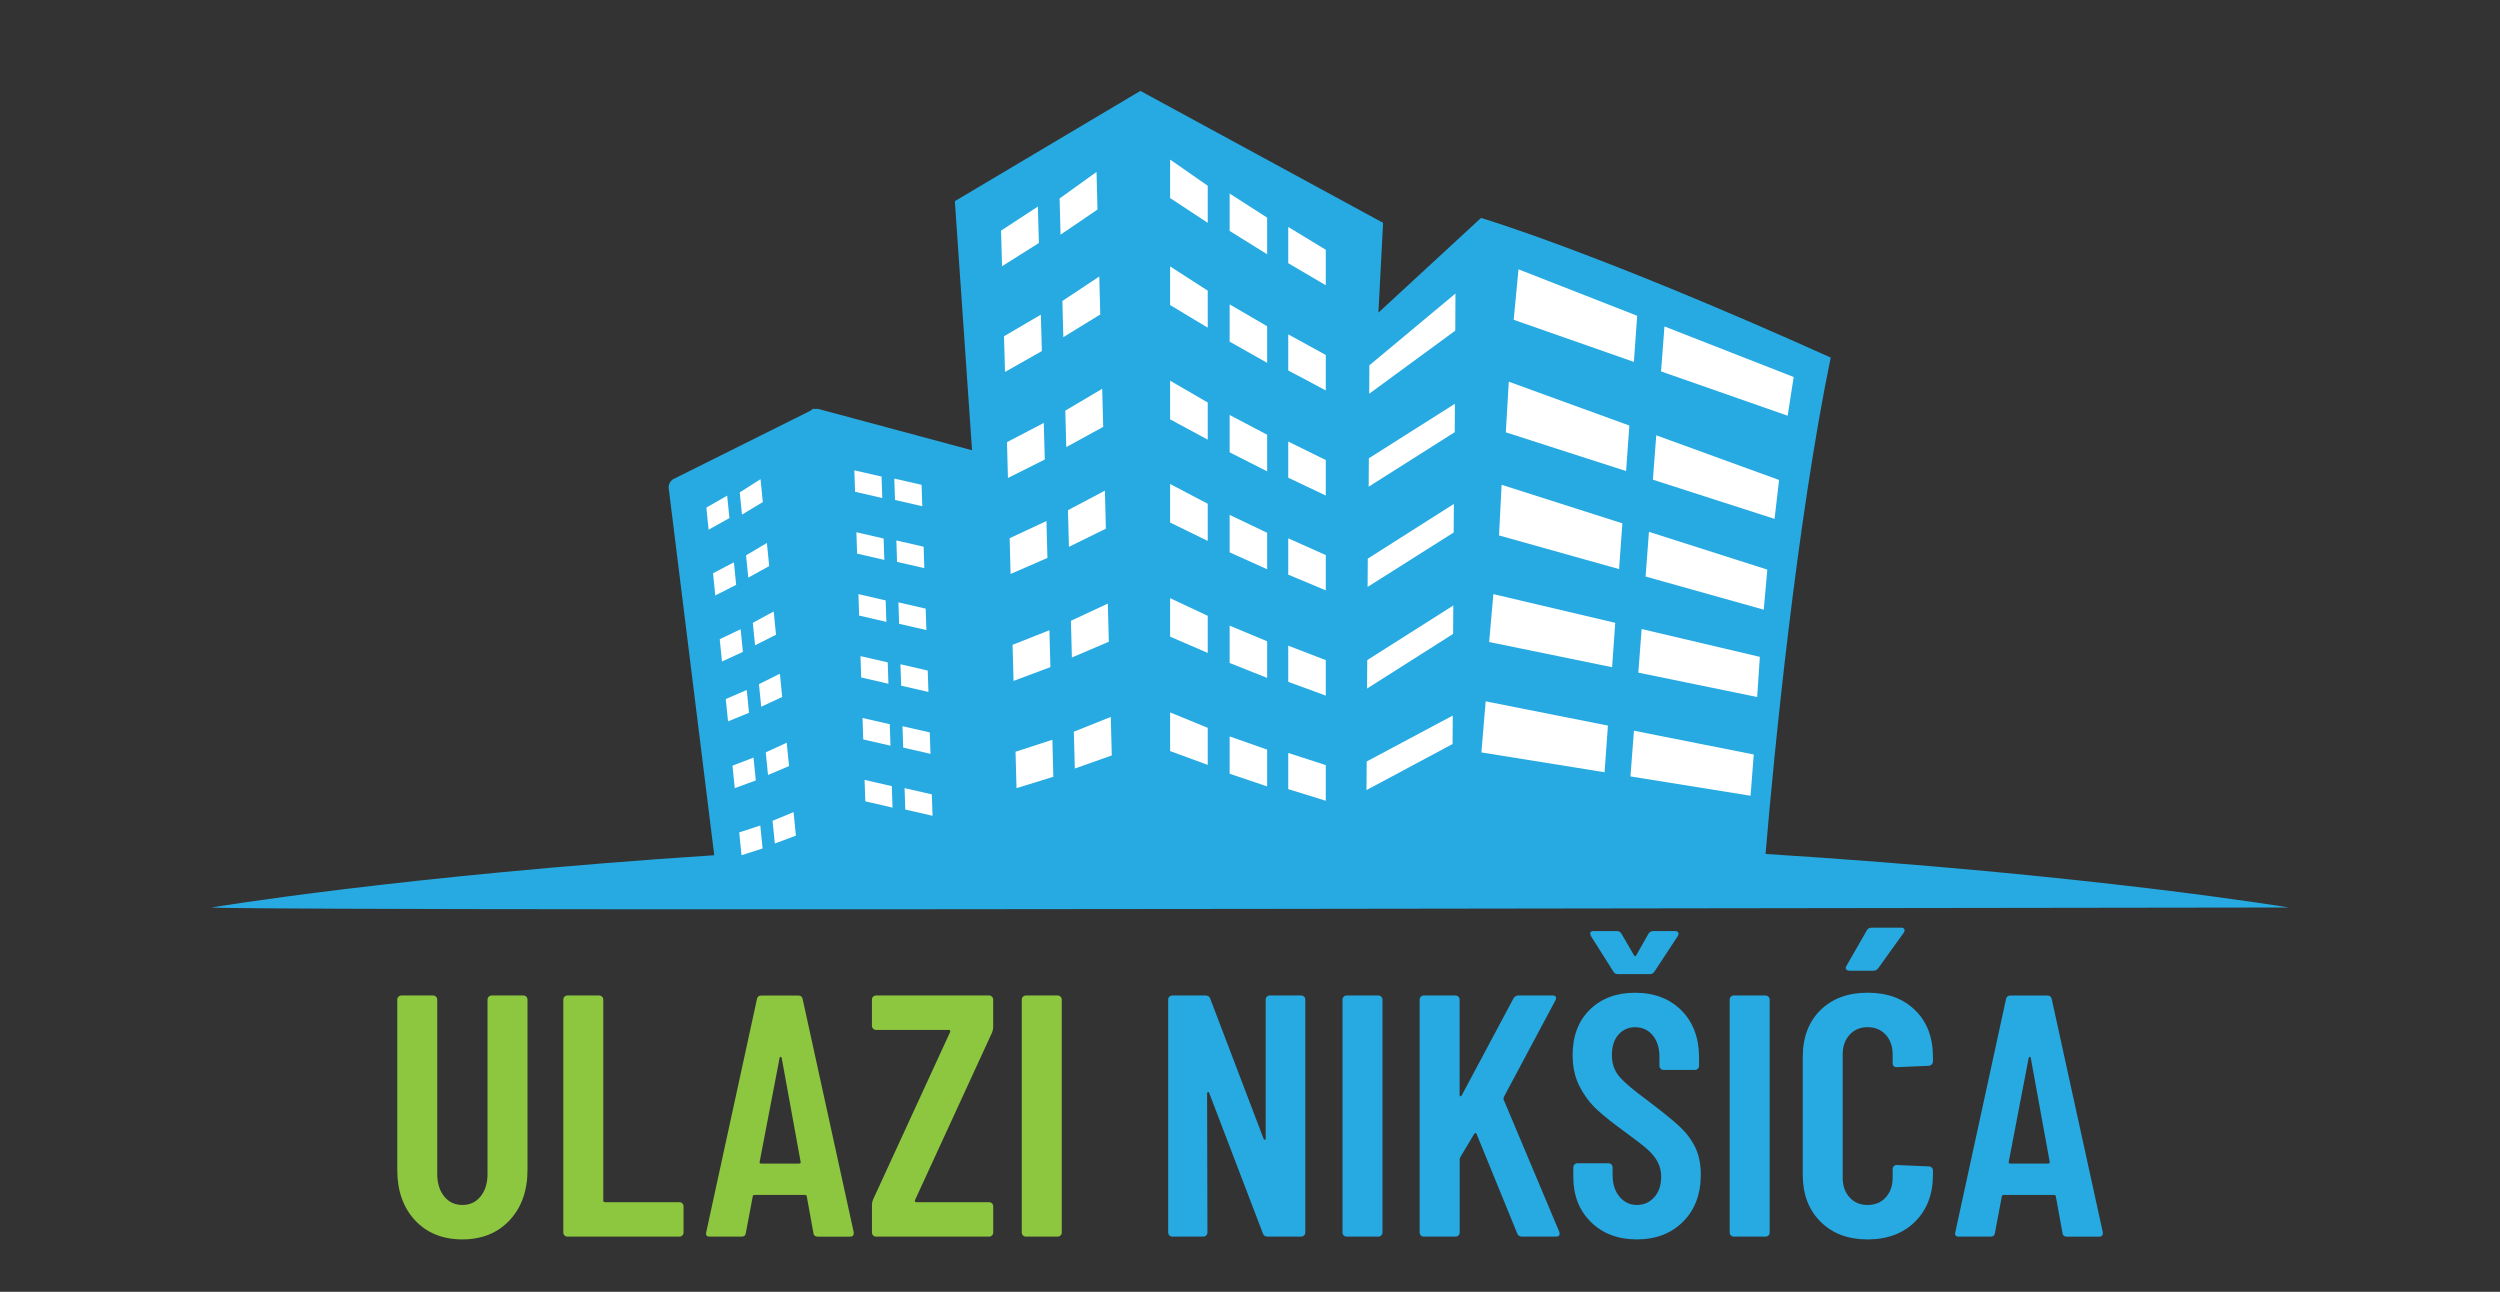 <?xml version="1.0" encoding="utf-8"?>
<!-- Generator: Adobe Illustrator 27.2.0, SVG Export Plug-In . SVG Version: 6.00 Build 0)  -->
<svg version="1.1" id="Layer_1" xmlns="http://www.w3.org/2000/svg" xmlns:xlink="http://www.w3.org/1999/xlink" x="0px" y="0px"
	 viewBox="0 0 827.23 427.44" style="enable-background:new 0 0 827.23 427.44;" xml:space="preserve">
<rect x="0" y="0" width="827.23" height="427.44" fill="#333333" stroke="none"/>
<style type="text/css">
	.st0{fill:#27AAE1;}
	.st1{fill:#8DC63F;}
	.st2{fill:#FFFFFF;}
	.st3{fill-rule:evenodd;clip-rule:evenodd;fill:#FFFFFF;}
</style>
<path class="st0" d="M584.21,282.57c2.94-35.08,10.35-109.66,21.55-164.26C527.3,83,490.05,72.12,490.05,72.12l-33.94,31.32
	l1.54-29.71l-80.31-43.65l-61.39,36.48l5.69,82.43l-50.49-13.57c-0.63-0.18-1.22-0.18-1.82-0.05l-0.15-0.22l-0.93,0.69
	c0,0-0.03,0.02-0.03,0.03c-0.04,0.02-0.04,0.02-0.05,0.04l-45.56,22.72c-0.88,0.63-1.37,1.58-1.37,2.66l15.1,121.7
	c-104.02,6.82-166.39,17.3-166.39,17.3s0,0.93,343.69,0.47c343.69-0.47,343.69-0.47,343.69-0.47S692.25,289.37,584.21,282.57z"/>
<g>
	<g>
		<polygon class="st2" points="291.94,164.79 282.93,162.73 282.7,155.63 291.7,157.69 		"/>
		<polygon class="st2" points="305.18,167.51 296.15,165.44 295.92,158.36 304.94,160.42 		"/>
	</g>
	<g>
		<g>
			<polygon class="st2" points="292.62,185.27 283.61,183.2 283.37,176.12 292.38,178.19 			"/>
			<polygon class="st2" points="305.85,187.99 296.83,185.93 296.6,178.83 305.62,180.9 			"/>
		</g>
	</g>
	<g>
		<g>
			<polygon class="st2" points="293.29,205.77 284.29,203.69 284.05,196.59 293.06,198.68 			"/>
			<polygon class="st2" points="306.54,208.48 297.51,206.42 297.28,199.32 306.3,201.39 			"/>
		</g>
	</g>
	<g>
		<g>
			<polygon class="st2" points="293.97,226.25 284.96,224.17 284.73,217.1 293.74,219.17 			"/>
			<polygon class="st2" points="307.21,228.96 298.19,226.89 297.95,219.8 306.98,221.88 			"/>
		</g>
	</g>
	<g>
		<g>
			<polygon class="st2" points="294.65,246.74 285.64,244.67 285.41,237.58 294.42,239.63 			"/>
			<polygon class="st2" points="307.89,249.44 298.86,247.37 298.63,240.29 307.66,242.35 			"/>
		</g>
	</g>
	<g>
		<g>
			<polygon class="st2" points="295.33,267.24 286.32,265.15 286.08,258.06 295.1,260.13 			"/>
			<polygon class="st2" points="308.57,269.94 299.55,267.87 299.31,260.79 308.34,262.85 			"/>
		</g>
	</g>
	<g>
		<polygon class="st3" points="331.24,76.32 343.43,68.34 343.76,80.4 331.57,88.09 		"/>
		<polygon class="st3" points="332.22,111.26 344.41,104.12 344.74,116.17 332.55,123.07 		"/>
		<polygon class="st3" points="351.53,99.59 363.74,91.5 364.07,104.05 351.85,111.57 		"/>
		<polygon class="st3" points="350.61,65.68 362.83,56.89 363.15,69.34 350.93,77.65 		"/>
		<polygon class="st3" points="333.2,146.3 345.38,139.94 345.71,152.05 333.52,158.16 		"/>
		<polygon class="st3" points="352.5,135.87 364.71,128.65 365.04,141.25 352.82,147.94 		"/>
		<polygon class="st3" points="334.08,178.09 346.26,172.4 346.59,184.61 334.4,189.92 		"/>
		<polygon class="st3" points="353.38,168.81 365.6,162.35 365.92,174.94 353.7,180.94 		"/>
		<polygon class="st3" points="335.05,213.37 347.24,208.53 347.57,220.74 335.38,225.31 		"/>
		<polygon class="st3" points="354.36,205.42 366.57,199.71 366.9,212.34 354.68,217.56 		"/>
		<polygon class="st3" points="336.03,248.75 348.22,244.78 348.54,257.03 336.36,260.79 		"/>
		<polygon class="st3" points="355.33,242.12 367.55,237.23 367.88,249.97 355.65,254.3 		"/>
	</g>
	<g>
		<g>
			<polygon class="st3" points="419.29,72.02 406.88,64.04 406.88,76.41 419.29,84.14 			"/>
			<polygon class="st3" points="419.29,107.95 406.88,100.72 406.88,113.05 419.29,120.07 			"/>
			<polygon class="st3" points="399.63,96.18 387.18,88.15 387.18,100.94 399.63,108.42 			"/>
			<polygon class="st3" points="399.63,61.46 387.18,52.8 387.18,65.54 399.63,73.73 			"/>
			<polygon class="st3" points="419.29,143.85 406.88,137.32 406.88,149.67 419.29,155.97 			"/>
			<polygon class="st3" points="399.63,133.19 387.18,125.96 387.18,138.76 399.63,145.48 			"/>
			<polygon class="st3" points="419.29,176.3 406.88,170.37 406.88,182.77 419.29,188.36 			"/>
			<polygon class="st3" points="399.63,166.69 387.18,160.15 387.18,172.9 399.63,178.99 			"/>
			<polygon class="st3" points="419.29,212.19 406.88,207.02 406.88,219.38 419.29,224.31 			"/>
			<polygon class="st3" points="399.63,203.77 387.18,197.93 387.18,210.67 399.63,216.05 			"/>
			<polygon class="st3" points="419.29,248.05 406.88,243.67 406.88,256.02 419.29,260.22 			"/>
			<polygon class="st3" points="399.63,240.83 387.18,235.73 387.18,248.53 399.63,253.1 			"/>
		</g>
		<g>
			<polygon class="st3" points="438.69,82.65 426.27,75.1 426.27,87.09 438.69,94.39 			"/>
			<polygon class="st3" points="438.69,117.46 426.27,110.64 426.27,122.59 438.69,129.19 			"/>
			<polygon class="st3" points="438.69,152.23 426.27,146.11 426.27,158.07 438.69,163.97 			"/>
			<polygon class="st3" points="438.69,183.67 426.27,178.13 426.27,190.15 438.69,195.34 			"/>
			<polygon class="st3" points="438.69,218.43 426.27,213.65 426.27,225.62 438.69,230.17 			"/>
			<polygon class="st3" points="438.69,253.17 426.27,249.15 426.27,261.12 438.69,264.96 			"/>
		</g>
	</g>
	<g>
		<polygon class="st3" points="233.73,167.96 240.61,164 241.36,171.43 234.47,175.27 		"/>
		<polygon class="st3" points="235.94,189.68 242.84,186.07 243.59,193.52 236.68,197.03 		"/>
		<polygon class="st3" points="246.86,183.76 253.76,179.66 254.52,187.31 247.6,191.13 		"/>
		<polygon class="st3" points="244.77,162.93 251.65,158.55 252.41,166.14 245.51,170.27 		"/>
		<polygon class="st3" points="238.15,211.5 245.07,208.21 245.82,215.7 238.9,218.89 		"/>
		<polygon class="st3" points="249.1,206.09 256.01,202.33 256.78,210.03 249.84,213.52 		"/>
		<polygon class="st3" points="240.15,231.31 247.09,228.3 247.84,235.86 240.9,238.7 		"/>
		<polygon class="st3" points="251.13,226.38 258.06,222.92 258.82,230.62 251.88,233.85 		"/>
		<polygon class="st3" points="242.37,253.35 249.33,250.68 250.09,258.24 243.13,260.79 		"/>
		<polygon class="st3" points="253.38,248.94 260.32,245.76 261.09,253.49 254.13,256.43 		"/>
		<polygon class="st3" points="244.6,275.45 251.57,273.15 252.34,280.75 245.36,282.99 		"/>
		<polygon class="st3" points="255.63,271.59 262.59,268.72 263.36,276.51 256.39,279.11 		"/>
	</g>
	<g>
		<polygon class="st2" points="502.46,89.12 500.87,105.82 540.64,119.75 541.73,104.49 		"/>
		<polygon class="st2" points="591.53,137.56 593.51,124.75 550.76,108.02 549.63,122.9 		"/>
		<polygon class="st2" points="499.25,126.3 498.26,143.05 538.06,155.87 539.14,140.81 		"/>
		<polygon class="st2" points="587.19,171.69 588.68,158.82 548.04,144.04 546.93,158.73 		"/>
		<polygon class="st2" points="583.61,201.74 584.79,188.48 545.63,175.98 544.51,190.77 		"/>
		<polygon class="st2" points="496.87,160.41 496.02,177.17 535.74,188.31 536.83,173.17 		"/>
		<polygon class="st2" points="494.14,196.59 492.75,212.44 533.43,220.78 534.47,206.09 		"/>
		<polygon class="st2" points="581.43,230.64 582.32,217.35 543.2,208.14 542.11,222.57 		"/>
		<polygon class="st2" points="491.6,232.07 490.18,248.97 530.94,255.53 532.05,240.09 		"/>
		<polygon class="st2" points="579.25,263.31 580.3,249.65 540.66,241.79 539.51,256.91 		"/>
	</g>
	<g>
		<g>
			<polygon class="st3" points="453.12,120.87 481.6,97.13 481.54,109.4 453.06,130.28 			"/>
			<polygon class="st3" points="452.94,151.64 481.42,133.6 481.36,143 452.88,161.05 			"/>
			<polygon class="st3" points="452.59,184.84 481.07,166.75 481.01,176.2 452.53,194.21 			"/>
			<polygon class="st3" points="452.41,218.42 480.89,200.35 480.82,209.76 452.35,227.83 			"/>
			<polygon class="st3" points="452.23,251.96 480.71,236.78 480.64,246.19 452.16,261.43 			"/>
		</g>
	</g>
</g>
<g>
	<path class="st1" d="M137.32,403.78c-3.92-4.22-5.87-9.78-5.87-16.7v-56.31c0-0.38,0.13-0.7,0.4-0.97c0.27-0.27,0.59-0.4,0.97-0.4
		h10.49c0.38,0,0.7,0.13,0.97,0.4c0.27,0.27,0.4,0.59,0.4,0.97v57.68c0,3.04,0.76,5.51,2.28,7.41c1.52,1.9,3.53,2.85,6.04,2.85
		c2.51,0,4.52-0.95,6.04-2.85c1.52-1.9,2.28-4.37,2.28-7.41v-57.68c0-0.38,0.13-0.7,0.4-0.97c0.26-0.27,0.59-0.4,0.97-0.4h10.49
		c0.38,0,0.7,0.13,0.97,0.4c0.27,0.27,0.4,0.59,0.4,0.97v56.31c0,6.92-1.98,12.48-5.93,16.7c-3.95,4.22-9.16,6.33-15.62,6.33
		C146.46,410.1,141.23,407.99,137.32,403.78z"/>
	<path class="st1" d="M186.79,408.79c-0.27-0.27-0.4-0.59-0.4-0.97v-77.05c0-0.38,0.13-0.7,0.4-0.97c0.27-0.27,0.59-0.4,0.97-0.4
		h10.49c0.38,0,0.7,0.13,0.97,0.4c0.27,0.27,0.4,0.59,0.4,0.97v66.45c0,0.38,0.19,0.57,0.57,0.57h24.62c0.38,0,0.7,0.13,0.97,0.4
		c0.27,0.27,0.4,0.59,0.4,0.97v8.66c0,0.38-0.13,0.7-0.4,0.97c-0.27,0.27-0.59,0.4-0.97,0.4h-37.05
		C187.38,409.19,187.05,409.06,186.79,408.79z"/>
	<path class="st1" d="M269.14,407.94l-2.17-11.97c0-0.38-0.23-0.57-0.68-0.57h-16.53c-0.46,0-0.68,0.15-0.68,0.46l-2.28,12.08
		c-0.08,0.84-0.57,1.25-1.48,1.25h-10.49c-0.99,0-1.37-0.49-1.14-1.48l16.76-77.05c0.15-0.84,0.64-1.25,1.48-1.25h12.2
		c0.83,0,1.33,0.42,1.48,1.25l16.87,77.05v0.46c0,0.68-0.42,1.03-1.25,1.03h-10.6C269.71,409.19,269.22,408.77,269.14,407.94z
		 M251.93,385.02h12.42c0.46,0,0.65-0.19,0.57-0.57l-6.27-34.42c-0.08-0.23-0.19-0.34-0.34-0.34c-0.15,0-0.27,0.11-0.34,0.34
		l-6.61,34.42C251.28,384.84,251.47,385.02,251.93,385.02z"/>
	<path class="st1" d="M288.92,408.79c-0.27-0.27-0.4-0.59-0.4-0.97v-9.12c0-0.61,0.11-1.18,0.34-1.71l25.53-55.51
		c0.07-0.15,0.07-0.3,0-0.46c-0.08-0.15-0.19-0.23-0.34-0.23h-24.17c-0.38,0-0.7-0.13-0.97-0.4c-0.27-0.27-0.4-0.59-0.4-0.97v-8.66
		c0-0.38,0.13-0.7,0.4-0.97c0.27-0.27,0.59-0.4,0.97-0.4h37.39c0.38,0,0.7,0.13,0.97,0.4c0.27,0.27,0.4,0.59,0.4,0.97v9.12
		c0,0.53-0.11,1.1-0.34,1.71l-25.53,55.51c-0.08,0.15-0.08,0.3,0,0.46c0.08,0.15,0.19,0.23,0.34,0.23h24.17
		c0.38,0,0.7,0.13,0.97,0.4c0.27,0.27,0.4,0.59,0.4,0.97v8.66c0,0.38-0.13,0.7-0.4,0.97c-0.27,0.27-0.59,0.4-0.97,0.4h-37.39
		C289.51,409.19,289.18,409.06,288.92,408.79z"/>
	<path class="st1" d="M338.5,408.79c-0.27-0.27-0.4-0.59-0.4-0.97v-77.05c0-0.38,0.13-0.7,0.4-0.97c0.26-0.27,0.59-0.4,0.97-0.4
		h10.49c0.38,0,0.7,0.13,0.97,0.4c0.27,0.27,0.4,0.59,0.4,0.97v77.05c0,0.38-0.13,0.7-0.4,0.97c-0.27,0.27-0.59,0.4-0.97,0.4h-10.49
		C339.09,409.19,338.77,409.06,338.5,408.79z"/>
	<path class="st0" d="M386.94,408.79c-0.27-0.27-0.4-0.59-0.4-0.97v-77.05c0-0.38,0.13-0.7,0.4-0.97c0.27-0.27,0.59-0.4,0.97-0.4
		h10.94c0.83,0,1.37,0.34,1.6,1.03l17.67,46.39c0.15,0.23,0.3,0.34,0.46,0.34c0.15,0,0.23-0.15,0.23-0.46v-45.94
		c0-0.38,0.13-0.7,0.4-0.97c0.26-0.27,0.59-0.4,0.97-0.4h10.37c0.38,0,0.7,0.13,0.97,0.4c0.26,0.27,0.4,0.59,0.4,0.97v77.05
		c0,0.38-0.13,0.7-0.4,0.97c-0.27,0.27-0.59,0.4-0.97,0.4h-11.06c-0.84,0-1.37-0.34-1.6-1.03l-17.78-46.51
		c-0.08-0.23-0.21-0.32-0.4-0.28c-0.19,0.04-0.29,0.17-0.29,0.4l0.11,46.05c0,0.38-0.13,0.7-0.4,0.97c-0.27,0.27-0.59,0.4-0.97,0.4
		h-10.26C387.53,409.19,387.21,409.06,386.94,408.79z"/>
	<path class="st0" d="M444.62,408.79c-0.27-0.27-0.4-0.59-0.4-0.97v-77.05c0-0.38,0.13-0.7,0.4-0.97c0.26-0.27,0.59-0.4,0.97-0.4
		h10.49c0.38,0,0.7,0.13,0.97,0.4c0.27,0.27,0.4,0.59,0.4,0.97v77.05c0,0.38-0.13,0.7-0.4,0.97c-0.27,0.27-0.59,0.4-0.97,0.4h-10.49
		C445.21,409.19,444.89,409.06,444.62,408.79z"/>
	<path class="st0" d="M470.15,408.79c-0.27-0.27-0.4-0.59-0.4-0.97v-77.05c0-0.38,0.13-0.7,0.4-0.97c0.26-0.27,0.59-0.4,0.97-0.4
		h10.49c0.38,0,0.7,0.13,0.97,0.4c0.27,0.27,0.4,0.59,0.4,0.97v31.46c0,0.3,0.07,0.48,0.23,0.51c0.15,0.04,0.3-0.06,0.46-0.29
		l17.1-32.03c0.38-0.68,0.95-1.03,1.71-1.03h11.29c0.53,0,0.87,0.15,1.03,0.46c0.15,0.3,0.11,0.68-0.11,1.14l-17.1,32.03
		c-0.08,0.3-0.11,0.53-0.11,0.68l18.47,43.89c0.07,0.15,0.11,0.38,0.11,0.68c0,0.61-0.38,0.91-1.14,0.91h-11.28
		c-0.84,0-1.37-0.34-1.6-1.03l-13.45-32.94c-0.08-0.23-0.19-0.32-0.34-0.28c-0.15,0.04-0.3,0.13-0.46,0.28l-4.56,7.64
		c-0.15,0.3-0.23,0.53-0.23,0.68v24.28c0,0.38-0.13,0.7-0.4,0.97c-0.27,0.27-0.59,0.4-0.97,0.4h-10.49
		C470.74,409.19,470.42,409.06,470.15,408.79z"/>
	<path class="st0" d="M526.41,404.35c-3.88-3.84-5.81-8.79-5.81-14.88v-3.19c0-0.38,0.13-0.7,0.4-0.97c0.27-0.27,0.59-0.4,0.97-0.4
		h10.26c0.38,0,0.7,0.13,0.97,0.4c0.26,0.27,0.4,0.59,0.4,0.97v2.51c0,2.96,0.76,5.36,2.28,7.18c1.52,1.82,3.42,2.74,5.7,2.74
		c2.35,0,4.29-0.85,5.81-2.56c1.52-1.71,2.28-3.97,2.28-6.78c0-1.9-0.42-3.59-1.25-5.07c-0.84-1.48-1.99-2.87-3.48-4.16
		c-1.48-1.29-3.9-3.15-7.24-5.59c-3.8-2.74-6.86-5.17-9.18-7.3c-2.32-2.13-4.26-4.69-5.81-7.69c-1.56-3-2.34-6.48-2.34-10.43
		c0-6.31,1.9-11.32,5.7-15.05c3.8-3.72,8.78-5.59,14.93-5.59c6.38,0,11.51,1.96,15.39,5.87c3.88,3.91,5.81,9.1,5.81,15.56v2.74
		c0,0.38-0.13,0.7-0.4,0.97c-0.27,0.27-0.59,0.4-0.97,0.4h-10.37c-0.38,0-0.7-0.13-0.97-0.4c-0.27-0.27-0.4-0.59-0.4-0.97v-2.96
		c0-2.96-0.74-5.34-2.22-7.12c-1.48-1.78-3.44-2.68-5.87-2.68c-2.21,0-4.03,0.82-5.47,2.45c-1.45,1.64-2.17,3.9-2.17,6.78
		c0,2.74,0.78,5.05,2.34,6.95c1.56,1.9,4.62,4.52,9.18,7.86c4.63,3.5,8.13,6.31,10.49,8.44c2.35,2.13,4.18,4.48,5.47,7.07
		c1.29,2.58,1.94,5.66,1.94,9.23c0,6.46-1.96,11.65-5.87,15.56c-3.92,3.91-9.02,5.87-15.33,5.87
		C535.33,410.1,530.28,408.18,526.41,404.35z M533.81,321.42l-7.41-11.74c-0.15-0.46-0.23-0.72-0.23-0.8c0-0.53,0.38-0.8,1.14-0.8
		h7.64c0.76,0,1.29,0.3,1.6,0.91l4.1,7.07c0.15,0.23,0.3,0.34,0.46,0.34c0.15,0,0.27-0.11,0.34-0.34l3.99-7.07
		c0.38-0.61,0.95-0.91,1.71-0.91h7.07c0.53,0,0.89,0.17,1.08,0.51c0.19,0.34,0.13,0.74-0.17,1.2l-7.64,11.63
		c-0.38,0.61-0.91,0.91-1.6,0.91h-10.49C534.65,322.33,534.12,322.03,533.81,321.42z"/>
	<path class="st0" d="M572.74,408.79c-0.27-0.27-0.4-0.59-0.4-0.97v-77.05c0-0.38,0.13-0.7,0.4-0.97c0.26-0.27,0.59-0.4,0.97-0.4
		h10.49c0.38,0,0.7,0.13,0.97,0.4c0.27,0.27,0.4,0.59,0.4,0.97v77.05c0,0.38-0.13,0.7-0.4,0.97c-0.27,0.27-0.59,0.4-0.97,0.4h-10.49
		C573.33,409.19,573,409.06,572.74,408.79z"/>
	<path class="st0" d="M602.38,404.23c-3.92-3.91-5.87-9.1-5.87-15.56V349.8c0-6.53,1.96-11.72,5.87-15.56
		c3.91-3.84,9.1-5.76,15.56-5.76c6.54,0,11.78,1.92,15.73,5.76c3.95,3.84,5.93,9.02,5.93,15.56v1.37c0,0.38-0.13,0.72-0.4,1.03
		c-0.27,0.3-0.59,0.46-0.97,0.46l-10.6,0.46c-0.91,0-1.37-0.46-1.37-1.37v-2.85c0-2.66-0.76-4.82-2.28-6.5
		c-1.52-1.67-3.53-2.51-6.04-2.51c-2.43,0-4.41,0.84-5.93,2.51c-1.52,1.67-2.28,3.84-2.28,6.5v40.81c0,2.66,0.76,4.83,2.28,6.5
		c1.52,1.67,3.49,2.51,5.93,2.51c2.51,0,4.52-0.84,6.04-2.51c1.52-1.67,2.28-3.84,2.28-6.5v-2.85c0-0.38,0.13-0.7,0.4-0.97
		c0.27-0.27,0.59-0.4,0.97-0.4l10.6,0.46c0.38,0,0.7,0.13,0.97,0.4c0.27,0.27,0.4,0.59,0.4,0.97v1.37c0,6.46-1.98,11.65-5.93,15.56
		c-3.95,3.91-9.2,5.87-15.73,5.87C611.47,410.1,606.29,408.15,602.38,404.23z M610.87,320.74c-0.23-0.3-0.19-0.68,0.11-1.14
		l6.73-11.74c0.3-0.61,0.87-0.91,1.71-0.91h9.57c0.61,0,0.99,0.17,1.14,0.51c0.15,0.34,0.08,0.74-0.23,1.2l-8.43,11.74
		c-0.38,0.53-0.91,0.8-1.6,0.8h-7.86C611.47,321.19,611.1,321.04,610.87,320.74z"/>
	<path class="st0" d="M682.45,407.94l-2.17-11.97c0-0.38-0.23-0.57-0.68-0.57h-16.53c-0.46,0-0.68,0.15-0.68,0.46l-2.28,12.08
		c-0.08,0.84-0.57,1.25-1.48,1.25h-10.49c-0.99,0-1.37-0.49-1.14-1.48l16.76-77.05c0.15-0.84,0.65-1.25,1.48-1.25h12.2
		c0.83,0,1.33,0.42,1.48,1.25l16.87,77.05v0.46c0,0.68-0.42,1.03-1.25,1.03h-10.6C683.02,409.19,682.52,408.77,682.45,407.94z
		 M665.24,385.02h12.42c0.46,0,0.64-0.19,0.57-0.57l-6.27-34.42c-0.08-0.23-0.19-0.34-0.34-0.34c-0.15,0-0.27,0.11-0.34,0.34
		l-6.61,34.42C664.59,384.84,664.78,385.02,665.24,385.02z"/>
</g>
</svg>
